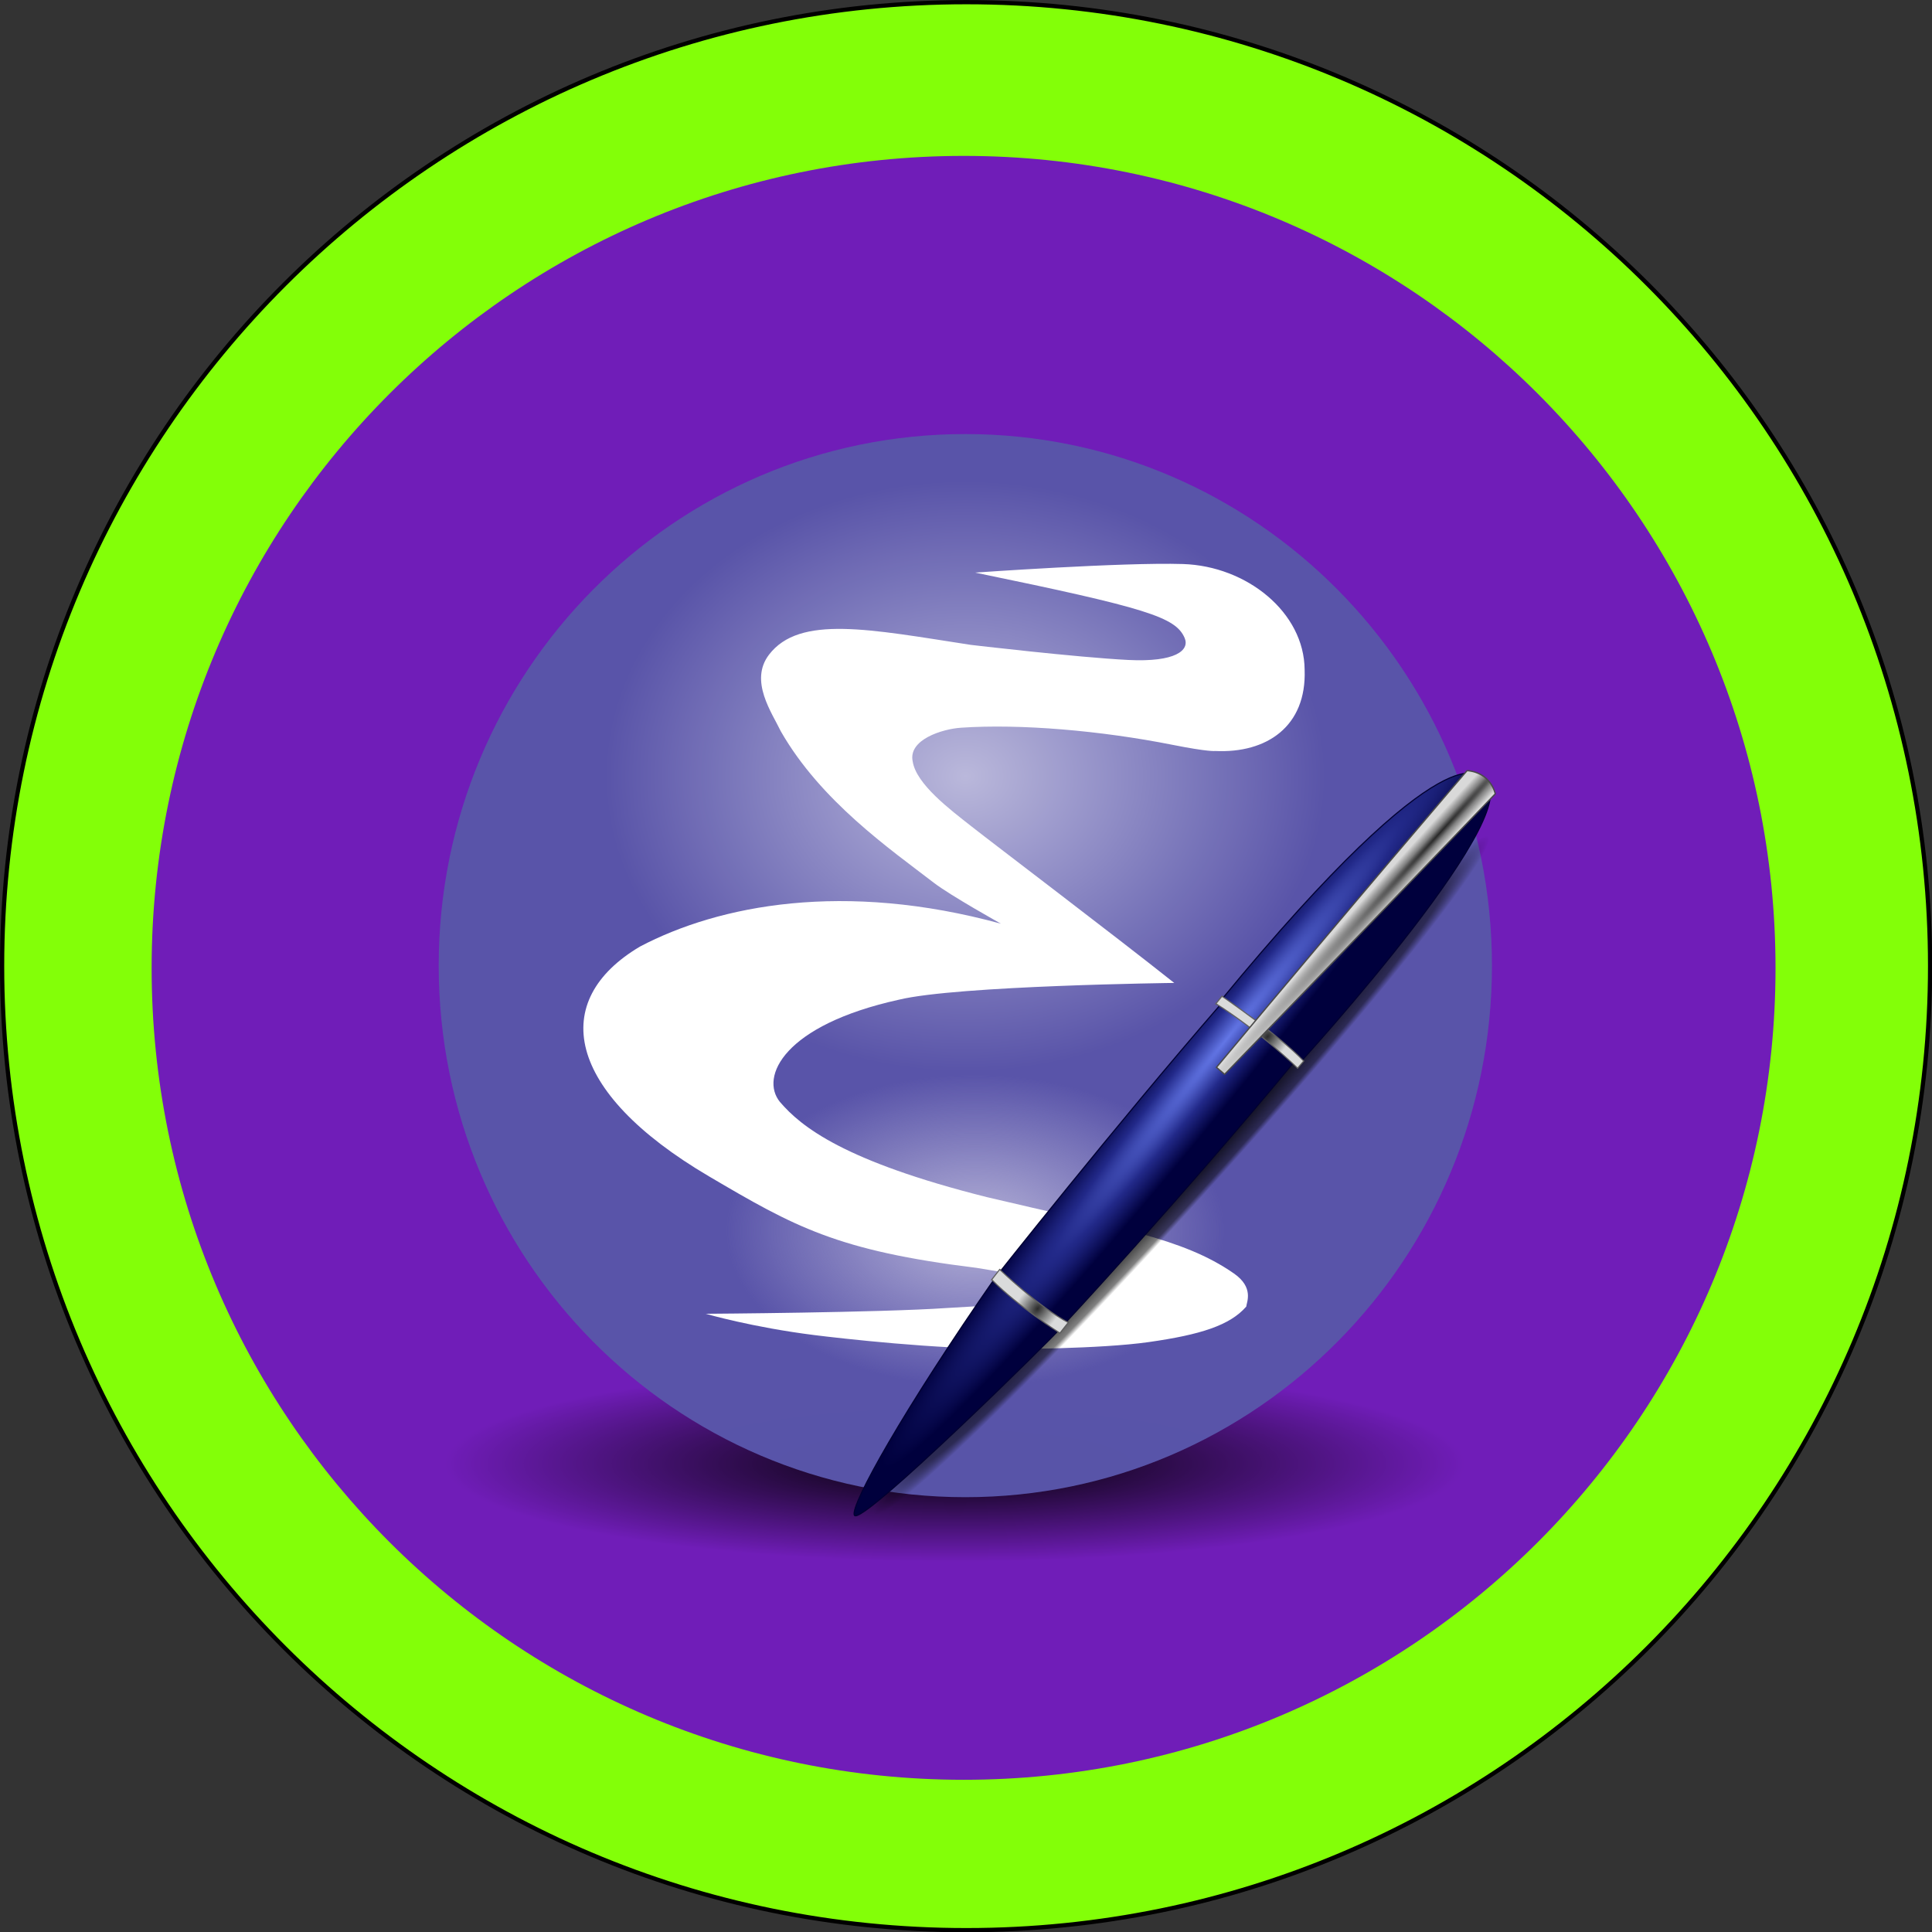 <?xml version="1.0" encoding="UTF-8" standalone="no"?>
<!-- Gnu Emacs Icon

   Copyright (C) 2008, 2009
   Free Software Foundation, Inc.

   This file is part of GNU Emacs.

   GNU Emacs is free software: you can redistribute it and/or modify
   it under the terms of the GNU General Public License as published by
   the Free Software Foundation; either version 3 of the License, or
   (at your option) any later version.

   GNU Emacs is distributed in the hope that it will be useful,
   but WITHOUT ANY WARRANTY; without even the implied warranty of
   MERCHANTABILITY or FITNESS FOR A PARTICULAR PURPOSE.  See the
   GNU General Public License for more details.

   You should have received a copy of the GNU General Public License
   along with GNU Emacs.  If not, see <http://www.gnu.org/licenses/>.

-->

<!-- Created with Inkscape (http://www.inkscape.org/) -->

<svg
   xmlns:dc="http://purl.org/dc/elements/1.1/"
   xmlns:cc="http://creativecommons.org/ns#"
   xmlns:rdf="http://www.w3.org/1999/02/22-rdf-syntax-ns#"
   xmlns:svg="http://www.w3.org/2000/svg"
   xmlns="http://www.w3.org/2000/svg"
   xmlns:xlink="http://www.w3.org/1999/xlink"
   xmlns:sodipodi="http://sodipodi.sourceforge.net/DTD/sodipodi-0.dtd"
   xmlns:inkscape="http://www.inkscape.org/namespaces/inkscape"
   version="1.0"
   width="162.094"
   height="162.125"
   viewBox="0.171 0.201 1729 1729.333"
   id="svg4768"
   xml:space="preserve"
   inkscape:version="0.48.4 r9939"
   sodipodi:docname="EmacsIcon.svg"><rect x="0.171" y="0.201" width="1729" height="1729.333" fill="#333333" stroke="none"/><sodipodi:namedview
   pagecolor="#ffffff"
   bordercolor="#666666"
   borderopacity="1"
   objecttolerance="10"
   gridtolerance="10"
   guidetolerance="10"
   inkscape:pageopacity="0"
   inkscape:pageshadow="2"
   inkscape:window-width="1536"
   inkscape:window-height="803"
   id="namedview68"
   showgrid="false"
   fit-margin-top="0"
   fit-margin-left="0"
   fit-margin-right="0"
   fit-margin-bottom="0"
   inkscape:zoom="1.7383042"
   inkscape:cx="259.23941"
   inkscape:cy="82.207272"
   inkscape:window-x="-8"
   inkscape:window-y="-8"
   inkscape:window-maximized="1"
   inkscape:current-layer="svg4768" />
<defs
   id="defs4770"><linearGradient
   id="linearGradient3294"><stop
     id="stop3296"
     style="stop-color:#6376e6;stop-opacity:1"
     offset="0" /><stop
     id="stop3302"
     style="stop-color:#222989;stop-opacity:1"
     offset="0.501" /><stop
     id="stop3298"
     style="stop-color:#00003d;stop-opacity:1"
     offset="1" /></linearGradient><linearGradient
   id="linearGradient3284"><stop
     id="stop3286"
     style="stop-color:#000000;stop-opacity:1"
     offset="0" /><stop
     id="stop3292"
     style="stop-color:#000000;stop-opacity:0.498"
     offset="0.848" /><stop
     id="stop3288"
     style="stop-color:#000000;stop-opacity:0"
     offset="1" /></linearGradient><linearGradient
   id="linearGradient3274"><stop
     id="stop3276"
     style="stop-color:#000000;stop-opacity:1"
     offset="0" /><stop
     id="stop3278"
     style="stop-color:#000000;stop-opacity:0"
     offset="1" /></linearGradient><linearGradient
   id="linearGradient3262"><stop
     id="stop3264"
     style="stop-color:#000000;stop-opacity:1"
     offset="0" /><stop
     id="stop3266"
     style="stop-color:#000000;stop-opacity:0"
     offset="1" /></linearGradient><linearGradient
   id="linearGradient3242"><stop
     id="stop3244"
     style="stop-color:#282828;stop-opacity:1"
     offset="0" /><stop
     id="stop3252"
     style="stop-color:#808080;stop-opacity:1"
     offset="0.393" /><stop
     id="stop3246"
     style="stop-color:#d9d9d9;stop-opacity:1"
     offset="1" /></linearGradient><linearGradient
   id="linearGradient3202"><stop
     id="stop3204"
     style="stop-color:#2b2b2b;stop-opacity:1"
     offset="0" /><stop
     id="stop3250"
     style="stop-color:#828383;stop-opacity:1"
     offset="0.5" /><stop
     id="stop3206"
     style="stop-color:#dadbdb;stop-opacity:1"
     offset="1" /></linearGradient><linearGradient
   id="linearGradient4966"><stop
     id="stop4968"
     style="stop-color:#b6b3d8;stop-opacity:1"
     offset="0" /><stop
     id="stop4970"
     style="stop-color:#b6b3d8;stop-opacity:0"
     offset="1" /></linearGradient><linearGradient
   id="linearGradient4938"><stop
     id="stop4940"
     style="stop-color:#000000;stop-opacity:1"
     offset="0" /><stop
     id="stop4942"
     style="stop-color:#000000;stop-opacity:0"
     offset="1" /></linearGradient><linearGradient
   id="linearGradient4898"><stop
     id="stop4900"
     style="stop-color:#bab8db;stop-opacity:1"
     offset="0" /><stop
     id="stop4902"
     style="stop-color:#5955a9;stop-opacity:0.992"
     offset="1" /></linearGradient><linearGradient
   id="linearGradient4876"><stop
     id="stop4878"
     style="stop-color:#d3d2e8;stop-opacity:1"
     offset="0" /><stop
     id="stop4880"
     style="stop-color:#5955a9;stop-opacity:0.992"
     offset="1" /></linearGradient>
<radialGradient
   cx="20.952"
   cy="-108.969"
   r="266.765"
   fx="20.952"
   fy="-108.969"
   id="radialGradient4892"
   xlink:href="#linearGradient4898"
   gradientUnits="userSpaceOnUse"
   gradientTransform="matrix(0.682,0,0,0.591,-3.852,-28.935)" /><radialGradient
   cx="233.888"
   cy="471.262"
   r="170.494"
   fx="233.888"
   fy="471.262"
   id="radialGradient4944"
   xlink:href="#linearGradient4938"
   gradientUnits="userSpaceOnUse"
   gradientTransform="matrix(2.679,0,0,0.515,-2281.084,470.972)" /><radialGradient
   cx="299.701"
   cy="371.764"
   r="76.696"
   fx="299.701"
   fy="371.764"
   id="radialGradient4972"
   xlink:href="#linearGradient4966"
   gradientUnits="userSpaceOnUse"
   gradientTransform="matrix(1,0,0,0.912,0,32.655)" /><radialGradient
   cx="289.441"
   cy="390.452"
   r="17.677"
   fx="289.441"
   fy="390.452"
   id="radialGradient3210"
   xlink:href="#linearGradient3202"
   gradientUnits="userSpaceOnUse"
   gradientTransform="matrix(0.415,0.33,-0.506,0.636,346.953,49.48)" /><radialGradient
   cx="283.507"
   cy="382.148"
   r="17.677"
   fx="283.507"
   fy="382.148"
   id="radialGradient3238"
   xlink:href="#linearGradient3202"
   gradientUnits="userSpaceOnUse"
   gradientTransform="matrix(0.415,0.33,-0.506,0.636,448.41,-65.398)" /><radialGradient
   cx="418.456"
   cy="181.19"
   r="63.069"
   fx="418.456"
   fy="181.19"
   id="radialGradient3248"
   xlink:href="#linearGradient3242"
   gradientUnits="userSpaceOnUse"
   gradientTransform="matrix(-0.066,-0.06,1.687,-1.852,171.908,540.515)" /><radialGradient
   cx="354.517"
   cy="357.336"
   r="33.712"
   fx="354.517"
   fy="357.336"
   id="radialGradient3268"
   xlink:href="#linearGradient3262"
   gradientUnits="userSpaceOnUse"
   gradientTransform="matrix(0.406,-0.033,0.103,4.399,177.233,-1191.665)" /><radialGradient
   cx="510.585"
   cy="223.555"
   r="132.283"
   fx="510.585"
   fy="223.555"
   id="radialGradient3280"
   xlink:href="#linearGradient3274"
   gradientUnits="userSpaceOnUse"
   gradientTransform="matrix(-0.134,-0.115,0.308,-0.36,444.236,395.038)" /><radialGradient
   cx="284.467"
   cy="-158.178"
   r="110.297"
   fx="284.467"
   fy="-158.178"
   id="radialGradient3290"
   xlink:href="#linearGradient3284"
   gradientUnits="userSpaceOnUse"
   gradientTransform="matrix(-1.25,1.38,-0.096,-0.073,674.383,-70.591)" /><radialGradient
   cx="425.51"
   cy="356.623"
   r="143.342"
   fx="425.51"
   fy="356.623"
   id="radialGradient3300"
   xlink:href="#linearGradient3294"
   gradientUnits="userSpaceOnUse"
   gradientTransform="matrix(-0.101,-0.081,1.075,-1.34,13.843,784.793)" /><radialGradient
   inkscape:collect="always"
   xlink:href="#linearGradient4938"
   id="radialGradient3222"
   gradientUnits="userSpaceOnUse"
   gradientTransform="matrix(2.679,0,0,0.515,-2281.084,470.972)"
   cx="233.888"
   cy="471.262"
   fx="233.888"
   fy="471.262"
   r="170.494" /><radialGradient
   inkscape:collect="always"
   xlink:href="#linearGradient4898"
   id="radialGradient3224"
   gradientUnits="userSpaceOnUse"
   gradientTransform="matrix(0.682,0,0,0.591,-3.852,-28.935)"
   cx="20.952"
   cy="-108.969"
   fx="20.952"
   fy="-108.969"
   r="266.765" /><radialGradient
   inkscape:collect="always"
   xlink:href="#linearGradient4966"
   id="radialGradient3226"
   gradientUnits="userSpaceOnUse"
   gradientTransform="matrix(1,0,0,0.912,0,32.655)"
   cx="299.701"
   cy="371.764"
   fx="299.701"
   fy="371.764"
   r="76.696" /><radialGradient
   inkscape:collect="always"
   xlink:href="#linearGradient3284"
   id="radialGradient3228"
   gradientUnits="userSpaceOnUse"
   gradientTransform="matrix(-1.25,1.38,-0.096,-0.073,674.383,-70.591)"
   cx="284.467"
   cy="-158.178"
   fx="284.467"
   fy="-158.178"
   r="110.297" /><radialGradient
   inkscape:collect="always"
   xlink:href="#linearGradient3294"
   id="radialGradient3230"
   gradientUnits="userSpaceOnUse"
   gradientTransform="matrix(-0.101,-0.081,1.075,-1.34,13.843,784.793)"
   cx="425.51"
   cy="356.623"
   fx="425.51"
   fy="356.623"
   r="143.342" /><radialGradient
   inkscape:collect="always"
   xlink:href="#linearGradient3202"
   id="radialGradient3232"
   gradientUnits="userSpaceOnUse"
   gradientTransform="matrix(0.415,0.33,-0.506,0.636,346.953,49.48)"
   cx="289.441"
   cy="390.452"
   fx="289.441"
   fy="390.452"
   r="17.677" /><radialGradient
   inkscape:collect="always"
   xlink:href="#linearGradient3202"
   id="radialGradient3234"
   gradientUnits="userSpaceOnUse"
   gradientTransform="matrix(0.415,0.33,-0.506,0.636,448.41,-65.398)"
   cx="283.507"
   cy="382.148"
   fx="283.507"
   fy="382.148"
   r="17.677" /><radialGradient
   inkscape:collect="always"
   xlink:href="#linearGradient3242"
   id="radialGradient3236"
   gradientUnits="userSpaceOnUse"
   gradientTransform="matrix(-0.066,-0.06,1.687,-1.852,171.908,540.515)"
   cx="418.456"
   cy="181.19"
   fx="418.456"
   fy="181.19"
   r="63.069" /></defs>
<rect
   width="512"
   height="512"
   x="2509.391"
   y="596.657"
   id="rect4772"
   style="fill:none;display:none" />



<g
   id="g4788"
   style="display:none"
   transform="translate(2509.22,596.456)">
	<g
   id="g4790"
   style="display:inline">
	</g>
</g>


<g
   id="g4806"
   style="display:none"
   transform="translate(2509.22,596.456)">
	<g
   id="g4808"
   style="display:inline">
		<path
   d="m 349.098,256.651 c -0.265,-0.254 37.637,27.605 39.421,25.012 6.362,-9.252 82.046,-93.137 84.784,-116.236 0.242,-2.003 -0.516,-4.096 -0.516,-4.096 0,0 -1.19,-0.144 -6.325,-4.314 -2.692,-2.192 -5.483,-4.581 -5.483,-4.581 -16.054,0.998 -57.885,41.559 -111.062,103.568"
   id="path4810"
   style="fill:#050505;display:none"
   inkscape:connector-curvature="0" />
	</g>
</g>



<g
   id="g4796"
   style="stroke:none"
   transform="translate(2509.22,596.456)">

	<g
   id="g4800"
   style="stroke:none">

	</g>
</g><g
   id="g4774"
   transform="translate(2509.22,596.456)">

</g><g
   id="g3193"
   transform="matrix(10.667,0,0,10.667,0.171,-0.132)"><path
     id="path3195"
     d="m 161.929,81.071 c 0,44.681 -36.177,80.894 -80.858,80.894 -44.681,0 -80.894,-36.213 -80.894,-80.894 0,-44.681 36.213,-80.858 80.894,-80.858 44.681,0 80.858,36.177 80.858,80.858 z"
     style="fill:#83ff08;fill-opacity:1;fill-rule:evenodd;stroke:#000000;stroke-width:0.354px;stroke-linecap:butt;stroke-linejoin:miter;stroke-miterlimit:4;stroke-opacity:1;stroke-dasharray:none"
     inkscape:connector-curvature="0" /><path
     id="path3197"
     d="m 148.961,81.248 c 0,37.63 -30.472,68.102 -68.102,68.102 -37.63,0 -68.138,-30.472 -68.138,-68.102 0,-37.63 30.508,-68.138 68.138,-68.138 37.63,0 68.102,30.508 68.102,68.138 z"
     style="fill:#701db8;fill-opacity:1;fill-rule:evenodd;stroke:none"
     inkscape:connector-curvature="0" /></g><g
   id="g3208"
   transform="translate(2509.22,596.456)"><path
     inkscape:connector-curvature="0"
     style="fill:url(#radialGradient3222);fill-opacity:1;stroke:#7b0000;stroke-width:0;stroke-miterlimit:4;stroke-opacity:1;stroke-dasharray:none"
     id="path4912"
     d="m -1197.908,713.726 c 0.052,48.511 -204.429,87.842 -456.685,87.842 -252.256,0 -456.736,-39.331 -456.685,-87.842 -0.052,-48.511 204.429,-87.842 456.685,-87.842 252.256,0 456.736,39.331 456.685,87.842 z" /><g
     transform="matrix(1.994,0,0,1.994,-2117.818,-209.344)"
     id="g3117"><path
       inkscape:connector-curvature="0"
       d="m 277.197,7.985 c 0,157.045 -119.435,284.354 -266.765,284.354 -147.33,0 -266.765,-127.31 -266.765,-284.354 0,-157.045 119.435,-284.354 266.765,-284.354 147.33,0 266.765,127.31 266.765,284.354 z"
       transform="matrix(0.886,0,0,0.839,227.802,232.649)"
       id="path4864"
       style="fill:url(#radialGradient3224);fill-opacity:1;stroke:#7b0000;stroke-width:0;stroke-miterlimit:4;stroke-opacity:1;stroke-dasharray:none" /><path
       inkscape:connector-curvature="0"
       d="m 376.398,371.764 c 0.012,38.645 -34.33,69.979 -76.696,69.979 -42.367,0 -76.708,-31.334 -76.696,-69.979 -0.012,-38.645 34.33,-69.979 76.696,-69.979 42.367,0 76.708,31.334 76.696,69.979 l 0,0 z"
       transform="matrix(1.459,0,0,1,-195.741,-13.474)"
       id="path4946"
       style="fill:url(#radialGradient3226);fill-opacity:1;stroke:#7b0000;stroke-width:0;stroke-miterlimit:4;stroke-opacity:1;stroke-dasharray:none" /><path
       inkscape:connector-curvature="0"
       d="m 120.527,395.602 c 0,0 21.008,6.1 48.972,9.587 11.325,1.412 54.413,6.348 87.449,6.219 0,0 40.236,0.046 62.445,-3.109 23.239,-3.301 36.405,-7.514 43.732,-15.922 0.191,-2.005 3.537,-8.539 -5.497,-14.841 -23.094,-16.111 -52.95,-20.52 -110.941,-34.292 -64.127,-16.123 -83.291,-31.561 -92.865,-42.735 -9.077,-11.198 1.704,-34.454 53.377,-45.862 26.162,-6.367 123.603,-7.536 123.603,-7.536 -27.955,-22.195 -80.438,-61.931 -91.165,-70.381 -9.409,-7.411 -24.57,-18.785 -26.2,-28.948 -2.199,-9.894 13.375,-14.657 21.62,-15.207 26.567,-1.832 62.844,1.283 95.09,7.695 16.209,3.223 19.055,2.748 19.055,2.748 23.085,1.099 41.041,-10.993 40.125,-36.46 -0.183,-25.834 -26.012,-46.549 -54.599,-47.453 -26.92,-0.852 -93.258,3.848 -93.258,3.848 77.318,15.94 89.958,20.008 93.991,29.315 2.382,5.497 -3.979,10.962 -25.284,9.894 -23.195,-1.162 -70.722,-6.779 -70.722,-6.779 -45.255,-6.962 -76.768,-13.558 -90.51,4.397 -8.977,11.73 1.283,26.017 5.313,34.445 17.955,31.33 49.004,52.825 68.707,67.974 7.413,5.7 30.048,18.322 30.048,18.322 -70.356,-19.238 -126.42,-8.428 -161.965,10.26 -40.858,24.185 -33.869,64.997 30.964,103.152 38.293,22.536 57.359,33.362 120.055,41.059 36.647,5.843 42.108,8.234 41.829,11.285 -0.392,4.295 -43.376,5.922 -55.19,6.737 -30.057,2.073 -107.789,2.591 -108.178,2.591 z"
       id="path4839"
       style="fill:#ffffff;fill-opacity:1;fill-rule:evenodd;stroke:#000000;stroke-width:0;stroke-linecap:butt;stroke-linejoin:miter;stroke-miterlimit:4;stroke-opacity:1;stroke-dasharray:none" /><g
       id="g4820">

	<path
   inkscape:connector-curvature="0"
   d="m 279.476,404.243 c -0.007,-0.004 -7.446,-4.112 -16.804,-11.401 l 0,0 c -8.082,-6.285 -13.538,-12.214 -13.544,-12.22 l 0,0 -0.122,-0.133 3.646,-4.669 0.157,-0.205 0.169,0.197 c 0.017,0.01 5.4,6.295 13.725,12.78 l 0,0 c 7.913,6.157 16.594,10.586 16.612,10.595 l 0,0 0.229,0.117 -3.911,5.026 -0.157,-0.087 0,0 z m -16.542,-11.737 c 8.545,6.656 15.469,10.644 16.589,11.275 l 0,0 3.372,-4.334 c -1.423,-0.743 -9.253,-4.919 -16.453,-10.521 l 0,0 c -7.504,-5.845 -12.637,-11.533 -13.614,-12.645 l 0,0 -3.264,4.184 c 0.849,0.905 6.01,6.32 13.37,12.041 l 0,0 z"
   id="path4824"
   style="fill:#4d4d4d" />
</g><rect
       width="378.895"
       height="389.888"
       x="129.889"
       y="112.053"
       id="rect3282"
       style="fill:url(#radialGradient3228);fill-opacity:1;stroke:#4a4a4a;stroke-width:0;stroke-miterlimit:4;stroke-opacity:1;stroke-dasharray:none" /><path
       inkscape:connector-curvature="0"
       d="m 279.419,402.429 c 0,0 53.227,-57.104 105.326,-119.984 l 2.276,0.703 c 0,0 108.049,-118.413 81.619,-128 0,0 -13.215,-26.17 -116.858,99.757 l -0.199,1.89 c -47.82,55.149 -100.953,122.39 -100.953,122.39 -41.041,58.996 -65.409,102.602 -63.393,106.816 2.74,5.728 92.342,-82.998 92.183,-83.572 z"
       id="path3254"
       style="fill:url(#radialGradient3230);fill-opacity:1;fill-rule:evenodd;stroke:#000030;stroke-width:0.5;stroke-linecap:butt;stroke-linejoin:miter;stroke-miterlimit:4;stroke-opacity:1;stroke-dasharray:none" /><path
       inkscape:connector-curvature="0"
       d="m 248.889,380.284 c 11.634,11.909 30.597,24.002 30.597,24.002 l 3.756,-4.764 c -12.868,-6.725 -30.781,-23.818 -30.781,-23.818 l -3.573,4.58 z"
       id="path2430"
       style="fill:url(#radialGradient3232);fill-opacity:1;fill-rule:evenodd;stroke:#606060;stroke-width:0.5;stroke-linecap:butt;stroke-linejoin:miter;stroke-miterlimit:4;stroke-opacity:1;stroke-dasharray:none" /><path
       inkscape:connector-curvature="0"
       d="m 349.522,256.429 c 20.52,13.1 36.644,28.948 36.644,28.948 l 2.748,-3.206 C 377.969,270.59 352.228,253.071 352.228,253.071 l -2.706,3.358 z"
       id="path3236"
       style="fill:url(#radialGradient3234);fill-opacity:1;fill-rule:evenodd;stroke:#606060;stroke-width:0.5;stroke-linecap:butt;stroke-linejoin:miter;stroke-miterlimit:4;stroke-opacity:1;stroke-dasharray:none" /><path
       inkscape:connector-curvature="0"
       d="m 462.247,151.811 c 10.81,0.916 12.642,10.443 12.642,10.443 -49.286,51.301 -121.474,125.871 -121.474,125.871 l -3.664,-3.115 C 413.327,208.792 462.247,151.811 462.247,151.811"
       id="path3240"
       style="fill:url(#radialGradient3236);fill-opacity:1;fill-rule:evenodd;stroke:#4a4a4a;stroke-width:0.6;stroke-linecap:butt;stroke-linejoin:miter;stroke-miterlimit:4;stroke-opacity:1;stroke-dasharray:none" /></g></g></svg>